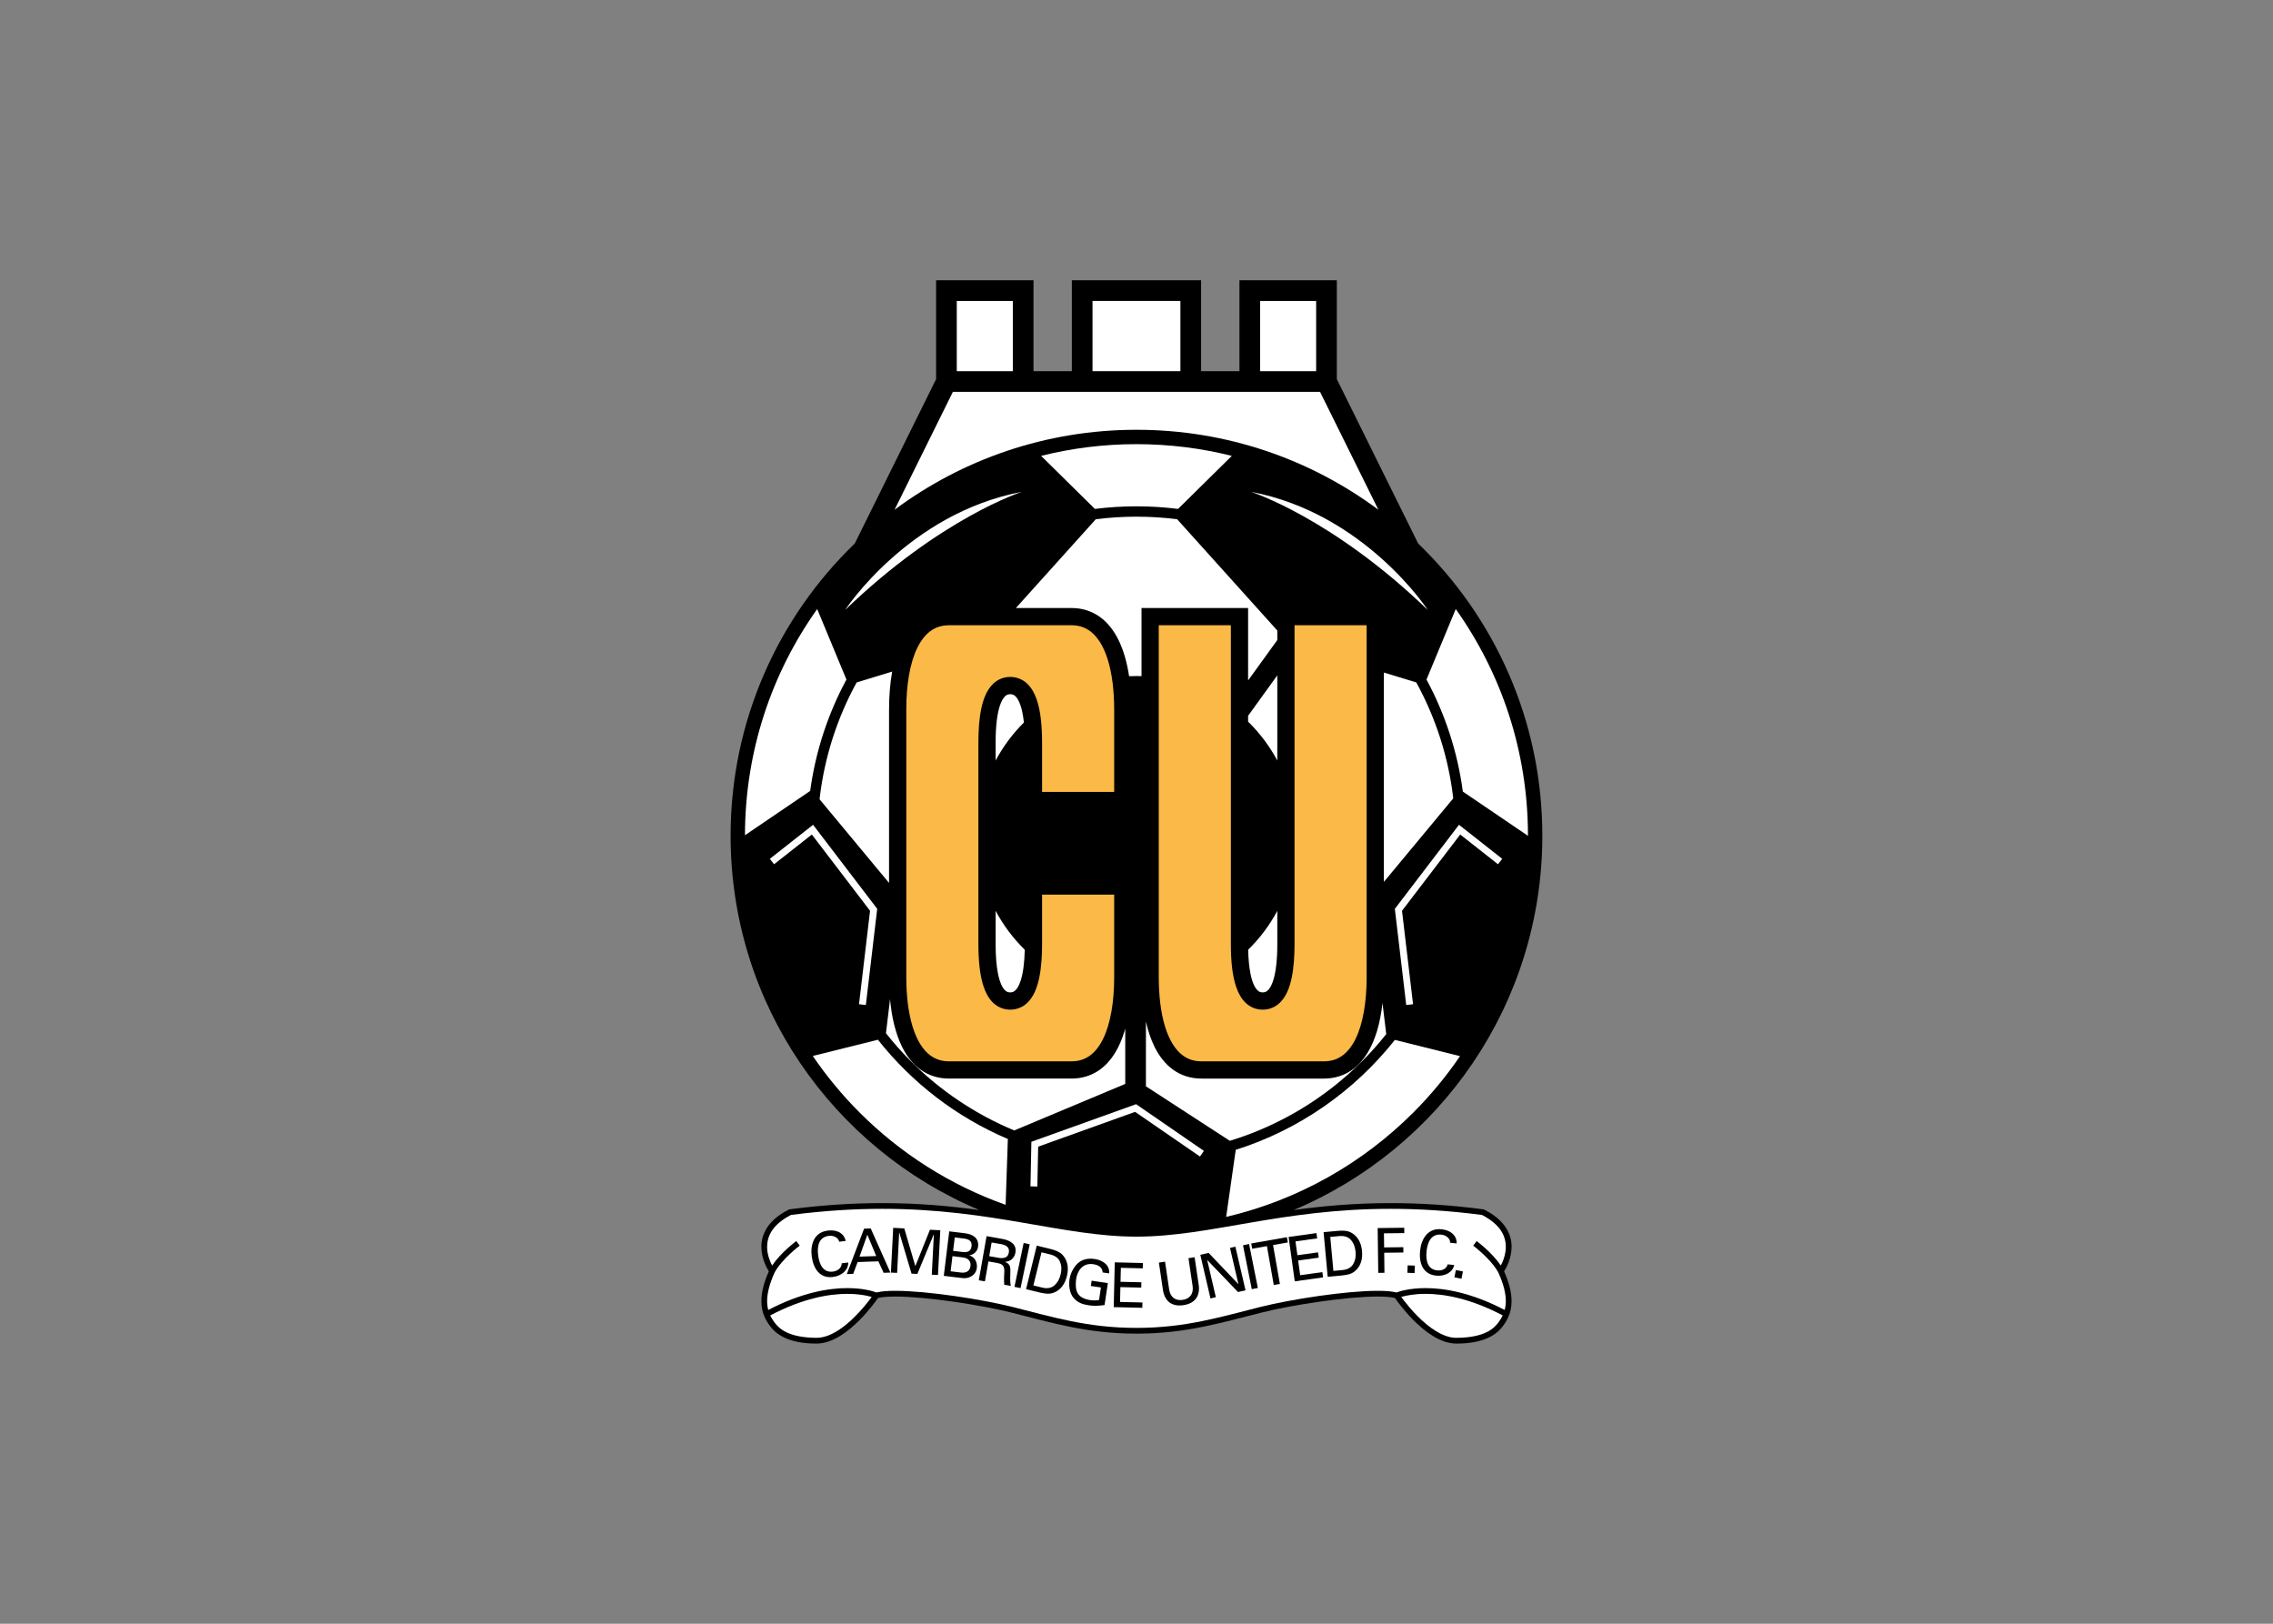 <svg clip-rule="evenodd" fill-rule="evenodd" stroke-linejoin="round" stroke-miterlimit="2" viewBox="0 0 560 400" xmlns="http://www.w3.org/2000/svg"><rect x="0" y="0" width="560" height="400" fill="#808080" stroke="none"/><g fill-rule="nonzero" transform="matrix(.907 0 0 -.907 143.608 400.51)"><path d="m.191 0-.12.06-.132.017c-9.213 1.207-17.534 1.688-25.149 1.688-9.824-.003-18.468-.805-26.344-1.883 39.682 16.684 67.547 55.919 67.547 101.669 0 31.167-12.938 59.31-33.73 79.361l-22.093 44.64v26.857h-26.45v-24.697h-10.419v24.697h-35.109v-24.697h-10.418v24.697h-26.452v-26.853l-22.092-44.642c-20.793-20.052-33.73-48.195-33.731-79.363.001-45.749 27.863-84.984 67.546-101.668-7.876 1.077-16.519 1.879-26.341 1.882-7.616 0-15.937-.481-25.149-1.688l-.133-.017-.118-.06c-5.715-2.861-7.476-6.791-7.45-10.119.013-3.152 1.436-5.701 2.035-6.644-1.47-3.299-2.03-5.938-2.03-8.102-.009-3.248 1.297-5.373 2.395-6.822 1.295-1.773 4.457-4.736 12.618-4.703 4.409.03 8.536 3.259 11.651 6.373 2.597 2.616 4.469 5.214 5.023 6.01 1.06.257 2.698.39 4.673.387 8.491.004 23.311-2.293 31.404-4.316 10.769-2.686 20.496-5.758 34.125-5.758 13.627 0 23.354 3.072 34.123 5.758 8.092 2.023 22.912 4.32 31.403 4.316 1.975.003 3.613-.128 4.674-.387.555-.796 2.426-3.393 5.023-6.01 3.115-3.114 7.241-6.343 11.651-6.373h.132c8.063-.001 11.198 2.939 12.487 4.702 1.096 1.449 2.402 3.574 2.393 6.823 0 2.164-.56 4.804-2.029 8.102.598.942 2.021 3.491 2.034 6.644.026 3.328-1.736 7.259-7.448 10.119" transform="translate(244.622 113.047)"/><g fill="#fff"><path d="m183.959 340.76h15.216v19.079h-15.216z"/><path d="m.191 0h23.874v-19.079l-23.874-.001z" transform="translate(138.24 359.84)"/><path d="m101.561 340.76h15.218v19.079h-15.218z"/><path d="m.191 0 99.737-.001 15.846-32.018c-18.351 13.645-41.088 21.721-65.714 21.722-24.626-.001-47.362-8.077-65.713-21.721z" transform="translate(100.308 335.143)"/><path d="m.191 0-18.846-22.688v56.861l8.801-2.69c5.238-9.544 8.727-20.181 10.045-31.483" transform="translate(236.229 224.742)"/><path d="m.191 0c-2.098 3.918-4.781 7.475-7.931 10.558v1.589l7.931 10.978z" transform="translate(188.432 235.021)"/><path d="m.191 0v-9.036c.009-4.128-.382-7.813-1.209-10.154-.404-1.174-.906-1.973-1.348-2.386-.456-.407-.762-.544-1.408-.565-.647.021-.952.158-1.409.565-.672.604-1.437 2.145-1.886 4.379-.387 1.854-.594 4.144-.652 6.651 3.144 3.08 5.818 6.633 7.912 10.546" transform="translate(188.432 194.177)"/><path d="m.191 0c8.936 0 17.611-1.108 25.902-3.183l-14.606-14.41c-3.699.467-7.468.708-11.294.708-3.828 0-7.598-.241-11.3-.708l-14.605 14.41c8.291 2.075 16.966 3.183 25.903 3.183" transform="translate(150.177 320.943)"/><path d="m.191 0c2.095-3.917 4.768-7.476 7.915-10.557-.079-3.506-.469-6.587-1.194-8.637-.403-1.174-.905-1.972-1.346-2.385-.457-.408-.763-.544-1.409-.565-.648.021-.953.157-1.41.565-.67.604-1.437 2.144-1.885 4.379-.465 2.221-.673 5.061-.671 8.16z" transform="translate(111.922 194.18)"/><path d="m.191 0v4.902c-.009 4.129.382 7.814 1.21 10.155.404 1.173.906 1.973 1.346 2.385.457.407.762.544 1.41.565.646-.021.952-.158 1.409-.565.671-.604 1.437-2.145 1.885-4.378.175-.834.313-1.756.418-2.746-3.043-3.026-5.636-6.502-7.678-10.318" transform="translate(111.922 235.026)"/><path d="m.191 0 9.649 2.949c-.576-3.22-.846-6.707-.848-10.355v-47.049l-18.875 22.723c1.296 11.395 4.798 22.118 10.074 31.732" transform="translate(74.169 256.224)"/><path d="m.191 0c.028 22.897 7.285 44.091 19.617 61.431l7.944-19.146c-4.98-9.23-8.381-19.436-9.852-30.256z" transform="translate(43.835 214.726)"/><path d="m.191 0c-15.067 5.342-28.575 13.978-39.653 25.055-4.707 4.706-8.969 9.854-12.73 15.37l17.697 4.409c9.253-11.709 21.37-21.05 35.297-26.962z" transform="translate(114.634 114.347)"/><path d="m.191 0c-10.576 4.39-20.095 10.811-28.068 18.784-2.406 2.404-4.668 4.951-6.778 7.623l1.111 9.223c.443-4.825 1.456-9.214 3.224-12.836 1.25-2.541 2.902-4.721 5.063-6.28 2.151-1.563 4.809-2.436 7.733-2.427h33.299c2.905 0 5.545.872 7.686 2.427 3.244 2.353 5.331 6.042 6.657 10.37.082.267.151.544.227.816v-15.065z" transform="translate(116.977 134.545)"/><path d="m.191 0c-.671 0-1.338-.02-2.002-.051-.547 3.641-1.471 6.966-2.864 9.817-1.25 2.541-2.902 4.722-5.063 6.281-2.153 1.563-4.81 2.436-7.733 2.427h-15.087l21.697 24.11c3.62.461 7.31.698 11.055.698 3.744 0 7.432-.237 11.05-.698l27.204-30.223v-2.587l-7.932-10.979v19.68h-28.951v-18.503c-.456.015-.913.028-1.374.028" transform="translate(150.176 257.964)"/><path d="m.191 0c.55-2.462 1.303-4.744 2.297-6.78 1.249-2.541 2.902-4.721 5.062-6.281 2.153-1.563 4.811-2.436 7.733-2.427h33.301c2.904 0 5.545.872 7.686 2.427 3.244 2.353 5.331 6.042 6.657 10.37.724 2.378 1.217 4.977 1.522 7.725l1.019-8.447c-2.054-2.582-4.248-5.047-6.579-7.378-9.899-9.898-22.178-17.406-35.905-21.602l-22.793 14.806z" transform="translate(152.747 164.119)"/><path d="m.191 0c-13.754-13.752-31.25-23.749-50.832-28.339l2.603 18.218c17.256 5.449 32.25 15.986 43.223 29.854l17.702-4.412c-3.753-5.498-8.004-10.628-12.696-15.321" transform="translate(225.373 139.401)"/><path d="m.191 0c-1.456 10.886-4.869 21.152-9.875 30.433l7.942 19.148c12.356-17.374 19.619-38.613 19.62-61.56 0-.011 0-.022 0-.033z" transform="translate(238.834 226.577)"/><path d="m.191 0s17.087 26.22 47.987 32.068c0 0-22.002-7.023-47.987-32.068" transform="translate(71.059 275.923)"/><path d="m.191 0s-17.087 26.22-47.986 32.068c0 0 21.999-7.023 47.986-32.068" transform="translate(229.293 275.923)"/><path d="m.191 0 3 25.373-15.811 20.714-10.255-8.075-1.158 1.47 11.748 9.248 17.421-22.824-3.087-26.126z" transform="translate(74.81 168.83)"/><path d="m.191 0 17.425 22.825 11.747-9.249h.001l-1.158-1.468-10.255 8.073-15.814-20.713 3.002-25.374-1.858-.218z" transform="translate(220.361 194.735)"/><path d="m.191 0 .246 12.115 28.442 10.207 18.418-12.68-1.06-1.54-17.628 12.136-26.328-9.448-.22-10.828z" transform="translate(121.386 119.352)"/><path d="m.191 0c-2.542-2.111-5.45-3.721-8.14-3.708-7.828.032-10.249 2.63-11.369 4.078-.437.588-.875 1.24-1.239 2.008 8.923 4.692 16.051 5.855 20.944 5.856 2.475 0 4.381-.297 5.658-.591.377-.086.693-.171.96-.251-.21-.286-.471-.636-.783-1.038-1.317-1.7-3.488-4.254-6.031-6.354" transform="translate(71.443 81.927)"/><path d="m.191 0c-1.12-1.448-3.54-4.046-11.369-4.077-3.588-.032-7.559 2.883-10.541 5.91-1.494 1.505-2.75 3.018-3.63 4.151-.312.402-.573.752-.782 1.04 1.166.342 3.413.841 6.617.841 4.893-.001 12.019-1.165 20.945-5.856-.365-.769-.803-1.422-1.24-2.009" transform="translate(248.421 82.297)"/><path d="m.191 0c-.003-.911-.122-1.694-.305-2.395-9.046 4.72-16.376 5.938-21.481 5.937-4.366 0-7.096-.88-7.909-1.185-1.295.324-3.022.449-5.103.45-8.738-.003-23.532-2.307-31.78-4.362-10.84-2.706-20.363-5.711-33.746-5.711-13.384 0-22.907 3.005-33.746 5.711-8.251 2.055-23.044 4.359-31.782 4.362-2.081-.001-3.808-.128-5.101-.45-.812.304-3.542 1.185-7.91 1.185-5.106.001-12.437-1.218-21.481-5.937-.184.701-.303 1.484-.306 2.395 0 1.957.527 4.489 2.05 7.808.948 1.767 2.657 3.613 4.124 4.984.735.689 1.409 1.263 1.897 1.662.488.4.782.619.782.62l-.935 1.25-.001.001c-.03-.036-4.145-3.074-6.557-6.65-.589 1.11-1.37 2.991-1.364 5.071.027 2.767 1.252 5.948 6.474 8.664 9.092 1.185 17.298 1.658 24.812 1.658 29.95.009 48.904-7.535 69.044-7.552 20.138.017 39.093 7.561 69.043 7.552 7.512 0 15.719-.473 24.811-1.658 5.222-2.716 6.448-5.897 6.474-8.664.002-1.672-.495-3.215-1.001-4.335-.123-.273-.247-.519-.362-.737-2.412 3.577-6.527 6.615-6.557 6.651l-.935-1.251c.02-.016.31-.234.782-.62 1.459-1.186 4.583-3.974 6.012-6.629 1.529-3.327 2.057-5.863 2.057-7.825" transform="translate(250.502 88.182)"/></g><path d="m.191 0c-.227 1.142-1.562 1.753-2.799 1.602-2.981-.377-3.185-3.17-2.919-5.298.316-2.49 1.368-4.75 3.991-4.418 1.291.161 2.377.947 2.417 2.257l1.755.221c.088-2.042-1.784-3.641-4.141-3.936-3.562-.454-5.351 2.277-5.774 5.649-.377 2.964.494 6.577 4.555 6.972 2.334.221 4.214-.693 4.668-2.828z" transform="translate(69.432 104.318)"/><path d="m.191 0 4.7 12.337 1.798.065 5.346-11.988-1.838-.066-1.426 3.12-5.642-.198-1.202-3.211zm3.46 4.742 4.532.155-2.41 5.803z" transform="translate(71.493 95.529)"/><path d="m.191 0h-.034l-4.45-10.737-1.579.078-3.327 11.141h-.037l-.556-10.935-1.685.087.622 12.15 3.015-.156 2.983-10.193.037-.009 3.948 9.841 2.813-.138-.63-12.159-1.684.089z" transform="translate(95.144 106.309)"/><path d="m.191 0 1.484 12.082 4.313-.527c2.073-.256 3.806-1.286 3.514-3.625-.156-1.254-1.131-2.173-2.357-2.36l-.005-.034c1.526-.431 2.206-1.917 2.028-3.426-.176-1.406-1.229-2.348-2.559-2.66-.644-.159-1.381-.082-2.095.022zm2.533 6.789 2.073-.254c1.588-.245 2.742-.097 2.935 1.493.196 1.586-.89 2.009-2.487 2.153l-2.073.259zm-.678-5.55 2.794-.342c1.287-.16 2.427.277 2.606 1.763.187 1.489-.817 2.19-2.101 2.348l-2.794.343z" transform="translate(97.838 95.053)"/><path d="m.191 0-.947-5.414-1.662.289 2.108 11.99 4.282-.757c2.008-.354 3.973-1.347 3.554-3.723-.256-1.446-1.314-2.402-2.766-2.491l-.006-.033c1.385-.598 1.447-1.401 1.396-2.777-.028-1.228-.122-2.527.111-3.735l-1.773.312c-.028.743-.088 1.557-.045 2.283.056 1.103.232 2.084-.216 2.776-.383.633-1.058.704-1.707.866zm.219 1.426 2.737-.482c1.857-.235 2.422.519 2.583 1.466.17.944-.096 1.853-1.928 2.257l-2.74.477z" transform="translate(109.962 98.97)"/><path d="m.191 0 2.498 11.906 1.648-.343-2.495-11.906z" transform="translate(117.035 92.063)"/><path d="m.191 0 3.934-.959c1.086-.3 2.229-.666 3.032-1.509 1.446-1.518 1.781-3.556 1.23-5.797-.547-2.243-1.789-3.902-3.774-4.577-1.098-.377-2.278-.168-3.381.062l-3.933.959zm-.91-10.809 2.391-.586c1.651-.407 2.702.051 3.324.609.952.843 1.404 1.841 1.673 2.938.272 1.098.329 2.198-.128 3.381-.292.785-1.012 1.668-2.668 2.073l-2.385.587z" transform="translate(123.087 103.255)"/><path d="m.191 0c-.082 1.48-1.279 2.051-2.561 2.241-2.952.442-4.404-1.979-4.67-4.243-.33-3.103.354-4.927 3.794-5.507.817-.123 1.653-.112 2.456.022l.51 3.403-2.734.409.213 1.435 4.405-.658-.896-5.953c-1.447-.21-2.868-.286-4.235-.082-1.702.255-3.054.68-4.192 2.039-1.162 1.37-1.324 3.457-1.074 5.159.19 1.248.813 2.55 1.591 3.541 1.324 1.68 3.199 2.15 5.249 1.841 2.034-.3 4.143-1.573 3.9-3.908z" transform="translate(140.994 95.977)"/><path d="m.191 0 .29 12.164 7.631-.187-.033-1.447-5.948.145-.094-3.792 5.664-.133-.034-1.452-5.663.139-.094-4.03 6.08-.148-.034-1.443z" transform="translate(143.998 86.556)"/><path d="m.191 0c.514-3.092-.842-5.249-4.107-5.74-3.269-.479-5.184 1.191-5.598 4.299l-1.075 7.266 1.668.249 1.137-7.665c.355-2.062 1.756-2.998 3.656-2.714 1.897.286 2.967 1.582 2.712 3.656l-1.138 7.671 1.665.25z" transform="translate(167.049 92.829)"/><path d="m.191 0 2.759-11.855-2.039-.471-8.329 8.667-.034-.006 2.339-10.062-1.457-.341-2.759 11.849 2.249.522 8.054-8.451.037.006-2.277 9.798z" transform="translate(177.041 102.983)"/><path d="m.191 0-2.388 11.931 1.651.332 2.385-11.931z" transform="translate(181.502 91.428)"/><path d="m.191 0-4.013-.709-.255 1.43 9.693 1.707.256-1.429-4.019-.707 1.857-10.555-1.661-.29z" transform="translate(185.615 103.126)"/><path d="m.191 0-1.673 12.054 7.559 1.049.204-1.435-5.897-.817.522-3.758 5.612.777.196-1.435-5.604-.777.551-3.99 6.029.836.198-1.435z" transform="translate(193.175 93.561)"/><path d="m.191 0 4.03.369c1.129.067 2.332.096 3.358-.437 1.864-.964 2.848-2.788 3.055-5.082.21-2.301-.423-4.269-2.079-5.559-.911-.709-2.096-.908-3.225-1.04l-4.024-.372zm2.661-10.522 2.45.224c1.696.159 2.538.93 2.947 1.656.627 1.109.726 2.201.621 3.327-.1 1.123-.403 2.179-1.22 3.157-.531.643-1.506 1.248-3.196 1.092l-2.45-.227z" transform="translate(201.006 106.919)"/><path d="m.191 0-.152 12.17 7.215.085.016-1.453-5.53-.061.054-3.829 5.204.065.017-1.446-5.204-.066.065-5.443z" transform="translate(215.852 95.861)"/><path d="m.191 0 .072 2.022 1.957-.071-.077-2.019z" transform="translate(223.768 95.878)"/><path d="m.191 0c.04 1.166-1.12 2.067-2.356 2.201-2.987.312-3.829-2.36-4.056-4.484-.261-2.499.238-4.943 2.875-5.221 1.292-.134 2.528.376 2.865 1.642l1.759-.185c-.384-2.01-2.567-3.13-4.932-2.881-3.565.377-4.679 3.443-4.326 6.829.318 2.964 1.992 6.279 6.033 5.735 2.319-.315 3.945-1.639 3.899-3.823z" transform="translate(235.39 104.04)"/><path d="m.191 0 .4 1.98 1.912-.383-.398-1.986z" transform="translate(236.542 94.647)"/><path d="m.191 0c.011-6.76-1.008-12.793-3.015-16.847-.999-2.032-2.214-3.552-3.6-4.548-1.393-.995-2.958-1.535-4.994-1.544h-33.254c-2.036.009-3.601.549-4.995 1.544-2.074 1.482-3.78 4.2-4.918 7.94-1.139 3.724-1.698 8.385-1.696 13.455v95.506h19.588l.002-86.617c.008-4.409.352-8.446 1.469-11.693.568-1.62 1.339-3.082 2.534-4.231 1.179-1.155 2.872-1.882 4.643-1.862 1.771-.02 3.464.707 4.643 1.862 1.782 1.739 2.656 4.112 3.235 6.809.561 2.707.767 5.812.768 9.115v86.617h19.59z" fill="#fbb947" transform="translate(212.703 176.251)"/><path d="m.191 0c-1.384-.998-2.599-2.517-3.597-4.549-2.009-4.053-3.027-10.087-3.016-16.847v-72.567c-.004-5.069.555-9.731 1.697-13.454 1.136-3.74 2.842-6.459 4.916-7.941 1.393-.994 2.96-1.534 4.996-1.543h33.252c2.037.009 3.603.549 4.996 1.543 1.385.997 2.6 2.517 3.599 4.549 2.007 4.053 3.026 10.086 3.015 16.846v22.336h-19.588v-13.447c-.003-3.303-.208-6.408-.77-9.115-.578-2.696-1.452-5.07-3.235-6.809-1.179-1.155-2.87-1.881-4.642-1.861-1.773-.02-3.464.706-4.643 1.861-1.195 1.149-1.968 2.611-2.535 4.232-1.116 3.246-1.46 7.283-1.47 11.692v54.789c.002 3.304.208 6.408.77 9.116.578 2.696 1.452 5.07 3.235 6.809 1.179 1.155 2.87 1.88 4.643 1.86 1.772.02 3.463-.705 4.642-1.86 1.194-1.149 1.967-2.611 2.534-4.232 1.117-3.247 1.461-7.284 1.471-11.693v-13.445h19.588v22.334c.002 5.07-.557 9.732-1.696 13.455-1.137 3.74-2.844 6.458-4.918 7.941-1.393.993-2.959 1.534-4.996 1.542h-33.252c-2.036-.008-3.603-.549-4.996-1.542" fill="#fbb947" transform="translate(94.265 270.214)"/></g></svg>